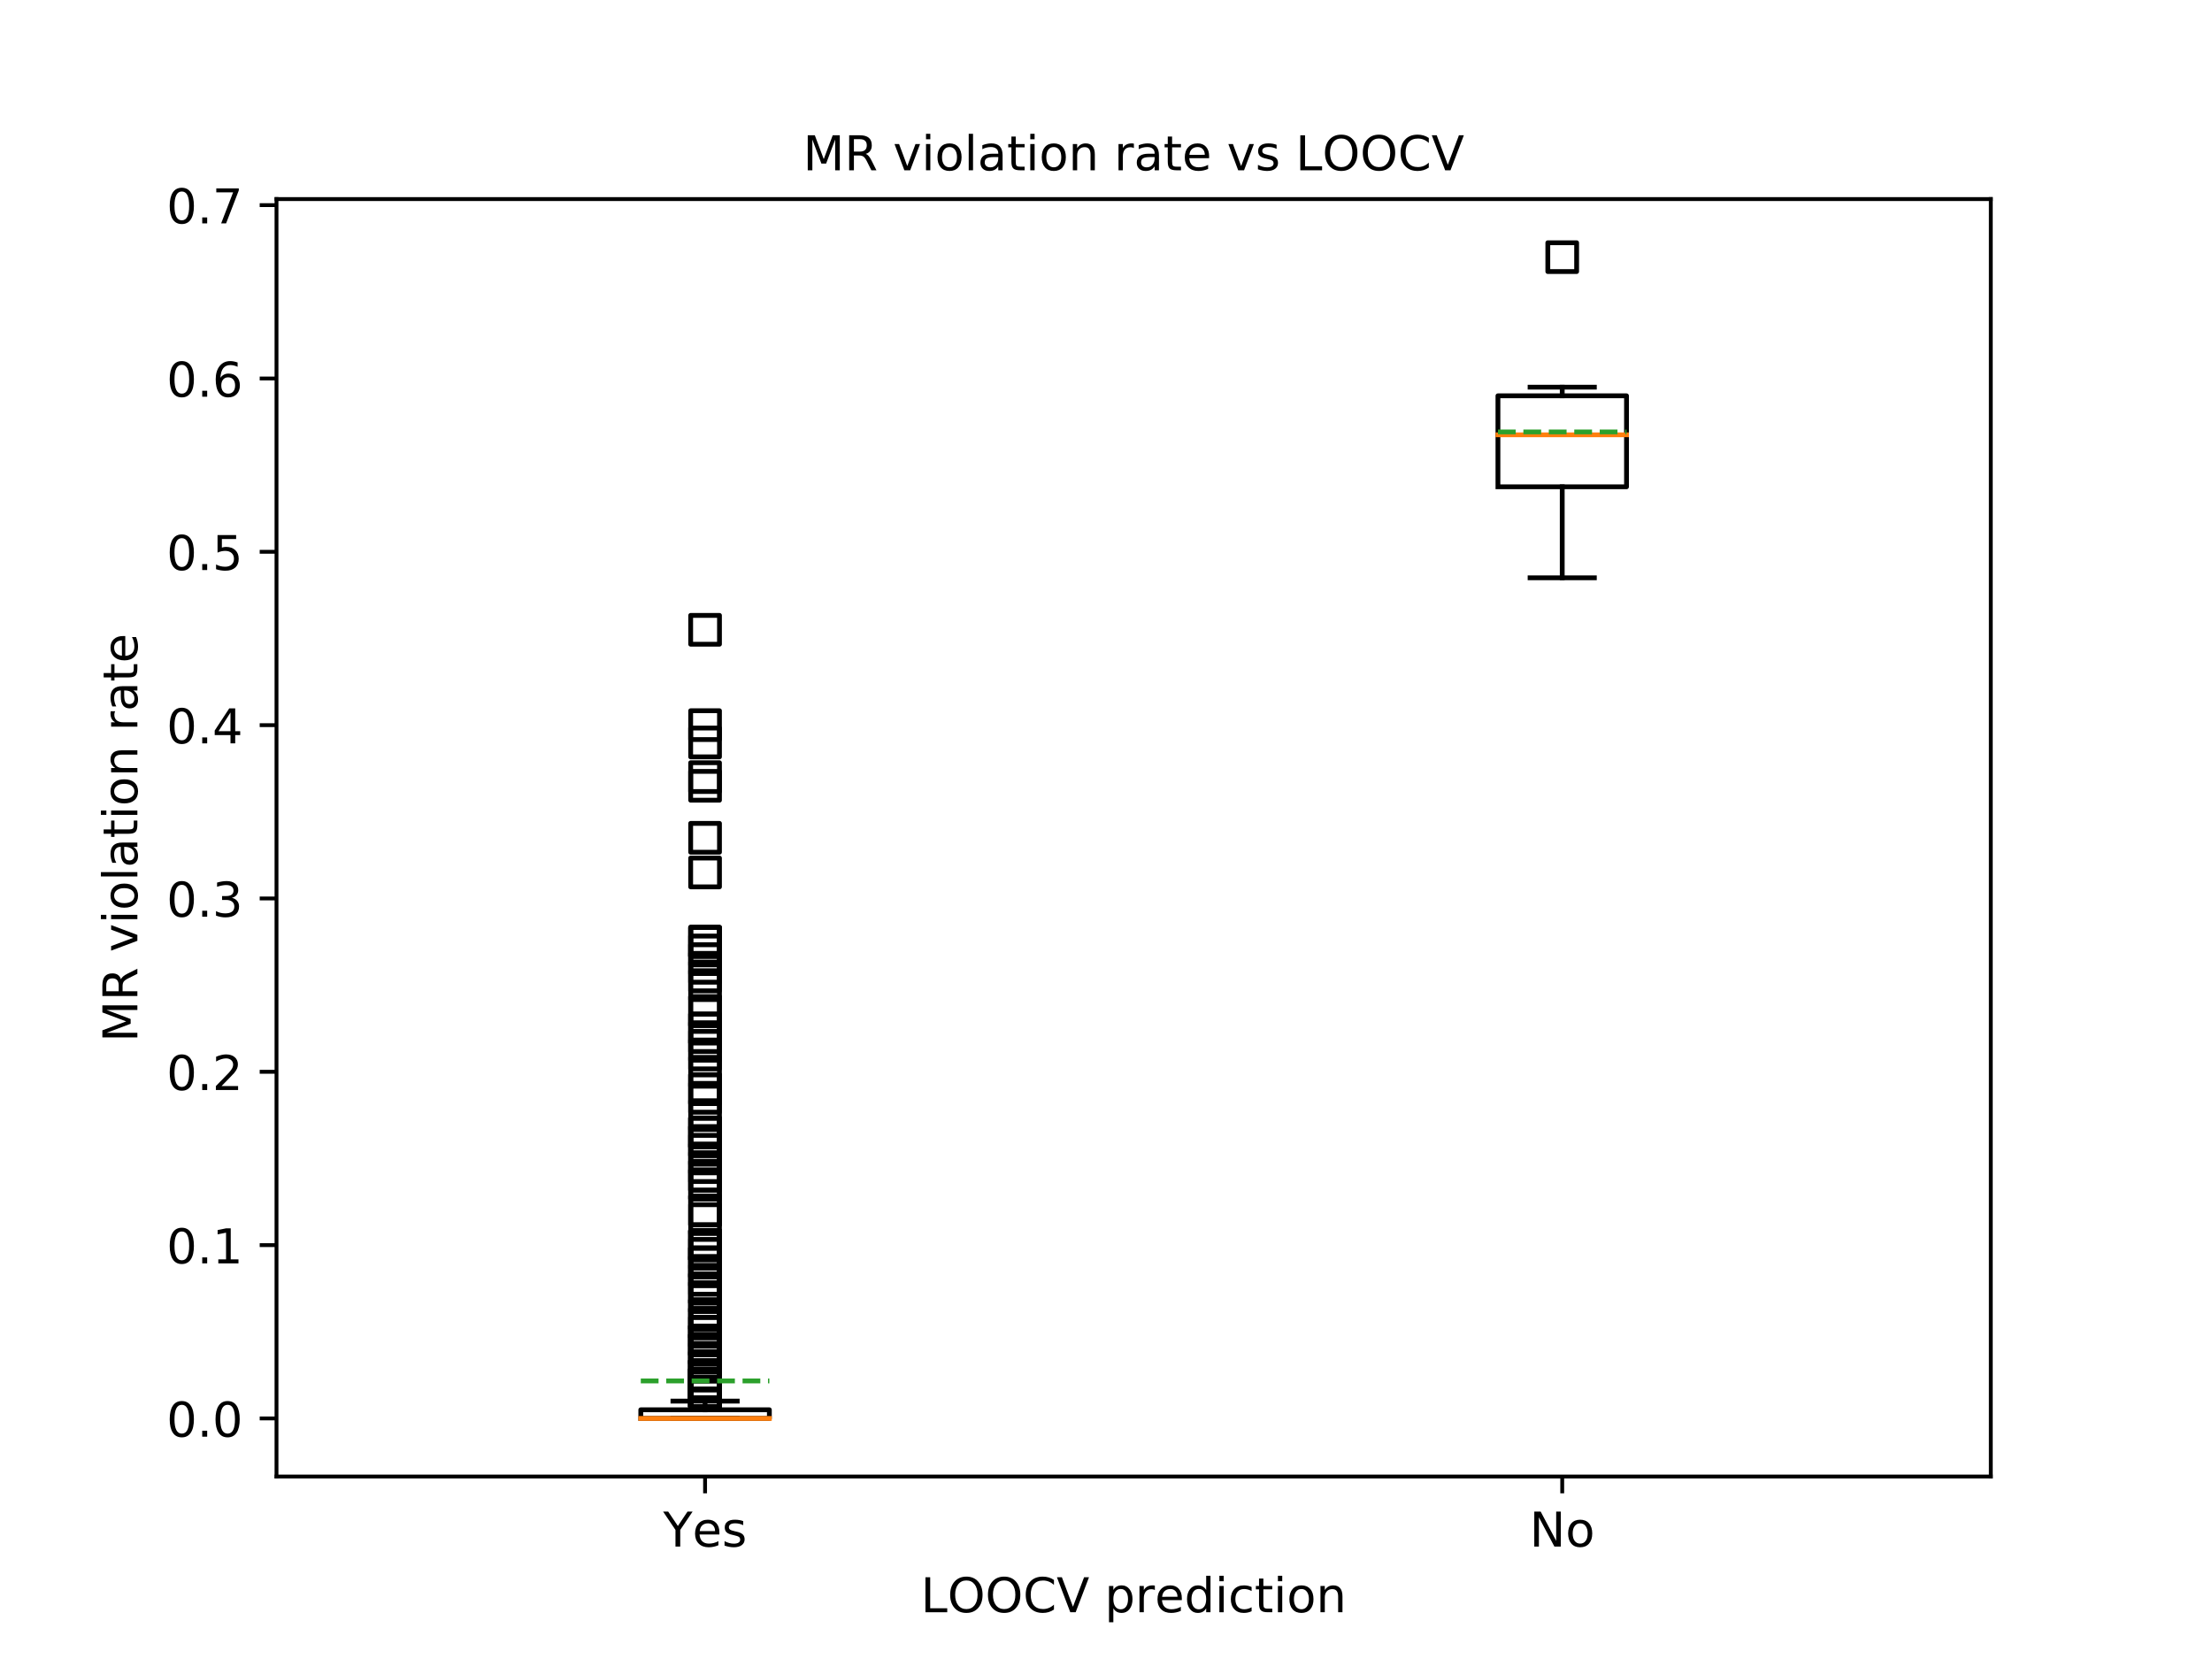 <?xml version="1.0" encoding="utf-8" standalone="no"?>
<!DOCTYPE svg PUBLIC "-//W3C//DTD SVG 1.1//EN"
  "http://www.w3.org/Graphics/SVG/1.1/DTD/svg11.dtd">
<!-- Created with matplotlib (https://matplotlib.org/) -->
<svg height="345.6pt" version="1.1" viewBox="0 0 460.8 345.6" width="460.8pt" xmlns="http://www.w3.org/2000/svg" xmlns:xlink="http://www.w3.org/1999/xlink">
 <defs>
  <style type="text/css">
*{stroke-linecap:butt;stroke-linejoin:round;}
  </style>
 </defs>
 <g id="figure_1">
  <g id="patch_1">
   <path d="M 0 345.6 
L 460.8 345.6 
L 460.8 0 
L 0 0 
z
" style="fill:#ffffff;"/>
  </g>
  <g id="axes_1">
   <g id="patch_2">
    <path d="M 57.6 307.584 
L 414.72 307.584 
L 414.72 41.472 
L 57.6 41.472 
z
" style="fill:#ffffff;"/>
   </g>
   <g id="matplotlib.axis_1">
    <g id="xtick_1">
     <g id="line2d_1">
      <defs>
       <path d="M 0 0 
L 0 3.5 
" id="m1483287c0e" style="stroke:#000000;stroke-width:0.8;"/>
      </defs>
      <g>
       <use style="stroke:#000000;stroke-width:0.8;" x="146.88" xlink:href="#m1483287c0e" y="307.584"/>
      </g>
     </g>
     <g id="text_1">
      <!-- Yes -->
      <defs>
       <path d="M -0.203 72.906 
L 10.406 72.906 
L 30.609 42.922 
L 50.688 72.906 
L 61.281 72.906 
L 35.5 34.719 
L 35.5 0 
L 25.594 0 
L 25.594 34.719 
z
" id="DejaVuSans-89"/>
       <path d="M 56.203 29.594 
L 56.203 25.203 
L 14.891 25.203 
Q 15.484 15.922 20.484 11.062 
Q 25.484 6.203 34.422 6.203 
Q 39.594 6.203 44.453 7.469 
Q 49.312 8.734 54.109 11.281 
L 54.109 2.781 
Q 49.266 0.734 44.188 -0.344 
Q 39.109 -1.422 33.891 -1.422 
Q 20.797 -1.422 13.156 6.188 
Q 5.516 13.812 5.516 26.812 
Q 5.516 40.234 12.766 48.109 
Q 20.016 56 32.328 56 
Q 43.359 56 49.781 48.891 
Q 56.203 41.797 56.203 29.594 
z
M 47.219 32.234 
Q 47.125 39.594 43.094 43.984 
Q 39.062 48.391 32.422 48.391 
Q 24.906 48.391 20.391 44.141 
Q 15.875 39.891 15.188 32.172 
z
" id="DejaVuSans-101"/>
       <path d="M 44.281 53.078 
L 44.281 44.578 
Q 40.484 46.531 36.375 47.5 
Q 32.281 48.484 27.875 48.484 
Q 21.188 48.484 17.844 46.438 
Q 14.5 44.391 14.5 40.281 
Q 14.5 37.156 16.891 35.375 
Q 19.281 33.594 26.516 31.984 
L 29.594 31.297 
Q 39.156 29.25 43.188 25.516 
Q 47.219 21.781 47.219 15.094 
Q 47.219 7.469 41.188 3.016 
Q 35.156 -1.422 24.609 -1.422 
Q 20.219 -1.422 15.453 -0.562 
Q 10.688 0.297 5.422 2 
L 5.422 11.281 
Q 10.406 8.688 15.234 7.391 
Q 20.062 6.109 24.812 6.109 
Q 31.156 6.109 34.562 8.281 
Q 37.984 10.453 37.984 14.406 
Q 37.984 18.062 35.516 20.016 
Q 33.062 21.969 24.703 23.781 
L 21.578 24.516 
Q 13.234 26.266 9.516 29.906 
Q 5.812 33.547 5.812 39.891 
Q 5.812 47.609 11.281 51.797 
Q 16.75 56 26.812 56 
Q 31.781 56 36.172 55.266 
Q 40.578 54.547 44.281 53.078 
z
" id="DejaVuSans-115"/>
      </defs>
      <g transform="translate(138.155 322.182)scale(0.1 -0.1)">
       <use xlink:href="#DejaVuSans-89"/>
       <use x="60.881" xlink:href="#DejaVuSans-101"/>
       <use x="122.404" xlink:href="#DejaVuSans-115"/>
      </g>
     </g>
    </g>
    <g id="xtick_2">
     <g id="line2d_2">
      <g>
       <use style="stroke:#000000;stroke-width:0.8;" x="325.44" xlink:href="#m1483287c0e" y="307.584"/>
      </g>
     </g>
     <g id="text_2">
      <!-- No -->
      <defs>
       <path d="M 9.812 72.906 
L 23.094 72.906 
L 55.422 11.922 
L 55.422 72.906 
L 64.984 72.906 
L 64.984 0 
L 51.703 0 
L 19.391 60.984 
L 19.391 0 
L 9.812 0 
z
" id="DejaVuSans-78"/>
       <path d="M 30.609 48.391 
Q 23.391 48.391 19.188 42.75 
Q 14.984 37.109 14.984 27.297 
Q 14.984 17.484 19.156 11.844 
Q 23.344 6.203 30.609 6.203 
Q 37.797 6.203 41.984 11.859 
Q 46.188 17.531 46.188 27.297 
Q 46.188 37.016 41.984 42.703 
Q 37.797 48.391 30.609 48.391 
z
M 30.609 56 
Q 42.328 56 49.016 48.375 
Q 55.719 40.766 55.719 27.297 
Q 55.719 13.875 49.016 6.219 
Q 42.328 -1.422 30.609 -1.422 
Q 18.844 -1.422 12.172 6.219 
Q 5.516 13.875 5.516 27.297 
Q 5.516 40.766 12.172 48.375 
Q 18.844 56 30.609 56 
z
" id="DejaVuSans-111"/>
      </defs>
      <g transform="translate(318.64 322.182)scale(0.1 -0.1)">
       <use xlink:href="#DejaVuSans-78"/>
       <use x="74.805" xlink:href="#DejaVuSans-111"/>
      </g>
     </g>
    </g>
    <g id="text_3">
     <!-- LOOCV prediction -->
     <defs>
      <path d="M 9.812 72.906 
L 19.672 72.906 
L 19.672 8.297 
L 55.172 8.297 
L 55.172 0 
L 9.812 0 
z
" id="DejaVuSans-76"/>
      <path d="M 39.406 66.219 
Q 28.656 66.219 22.328 58.203 
Q 16.016 50.203 16.016 36.375 
Q 16.016 22.609 22.328 14.594 
Q 28.656 6.594 39.406 6.594 
Q 50.141 6.594 56.422 14.594 
Q 62.703 22.609 62.703 36.375 
Q 62.703 50.203 56.422 58.203 
Q 50.141 66.219 39.406 66.219 
z
M 39.406 74.219 
Q 54.734 74.219 63.906 63.938 
Q 73.094 53.656 73.094 36.375 
Q 73.094 19.141 63.906 8.859 
Q 54.734 -1.422 39.406 -1.422 
Q 24.031 -1.422 14.812 8.828 
Q 5.609 19.094 5.609 36.375 
Q 5.609 53.656 14.812 63.938 
Q 24.031 74.219 39.406 74.219 
z
" id="DejaVuSans-79"/>
      <path d="M 64.406 67.281 
L 64.406 56.891 
Q 59.422 61.531 53.781 63.812 
Q 48.141 66.109 41.797 66.109 
Q 29.297 66.109 22.656 58.469 
Q 16.016 50.828 16.016 36.375 
Q 16.016 21.969 22.656 14.328 
Q 29.297 6.688 41.797 6.688 
Q 48.141 6.688 53.781 8.984 
Q 59.422 11.281 64.406 15.922 
L 64.406 5.609 
Q 59.234 2.094 53.438 0.328 
Q 47.656 -1.422 41.219 -1.422 
Q 24.656 -1.422 15.125 8.703 
Q 5.609 18.844 5.609 36.375 
Q 5.609 53.953 15.125 64.078 
Q 24.656 74.219 41.219 74.219 
Q 47.75 74.219 53.531 72.484 
Q 59.328 70.75 64.406 67.281 
z
" id="DejaVuSans-67"/>
      <path d="M 28.609 0 
L 0.781 72.906 
L 11.078 72.906 
L 34.188 11.531 
L 57.328 72.906 
L 67.578 72.906 
L 39.797 0 
z
" id="DejaVuSans-86"/>
      <path id="DejaVuSans-32"/>
      <path d="M 18.109 8.203 
L 18.109 -20.797 
L 9.078 -20.797 
L 9.078 54.688 
L 18.109 54.688 
L 18.109 46.391 
Q 20.953 51.266 25.266 53.625 
Q 29.594 56 35.594 56 
Q 45.562 56 51.781 48.094 
Q 58.016 40.188 58.016 27.297 
Q 58.016 14.406 51.781 6.484 
Q 45.562 -1.422 35.594 -1.422 
Q 29.594 -1.422 25.266 0.953 
Q 20.953 3.328 18.109 8.203 
z
M 48.688 27.297 
Q 48.688 37.203 44.609 42.844 
Q 40.531 48.484 33.406 48.484 
Q 26.266 48.484 22.188 42.844 
Q 18.109 37.203 18.109 27.297 
Q 18.109 17.391 22.188 11.75 
Q 26.266 6.109 33.406 6.109 
Q 40.531 6.109 44.609 11.75 
Q 48.688 17.391 48.688 27.297 
z
" id="DejaVuSans-112"/>
      <path d="M 41.109 46.297 
Q 39.594 47.172 37.812 47.578 
Q 36.031 48 33.891 48 
Q 26.266 48 22.188 43.047 
Q 18.109 38.094 18.109 28.812 
L 18.109 0 
L 9.078 0 
L 9.078 54.688 
L 18.109 54.688 
L 18.109 46.188 
Q 20.953 51.172 25.484 53.578 
Q 30.031 56 36.531 56 
Q 37.453 56 38.578 55.875 
Q 39.703 55.766 41.062 55.516 
z
" id="DejaVuSans-114"/>
      <path d="M 45.406 46.391 
L 45.406 75.984 
L 54.391 75.984 
L 54.391 0 
L 45.406 0 
L 45.406 8.203 
Q 42.578 3.328 38.25 0.953 
Q 33.938 -1.422 27.875 -1.422 
Q 17.969 -1.422 11.734 6.484 
Q 5.516 14.406 5.516 27.297 
Q 5.516 40.188 11.734 48.094 
Q 17.969 56 27.875 56 
Q 33.938 56 38.25 53.625 
Q 42.578 51.266 45.406 46.391 
z
M 14.797 27.297 
Q 14.797 17.391 18.875 11.75 
Q 22.953 6.109 30.078 6.109 
Q 37.203 6.109 41.297 11.75 
Q 45.406 17.391 45.406 27.297 
Q 45.406 37.203 41.297 42.844 
Q 37.203 48.484 30.078 48.484 
Q 22.953 48.484 18.875 42.844 
Q 14.797 37.203 14.797 27.297 
z
" id="DejaVuSans-100"/>
      <path d="M 9.422 54.688 
L 18.406 54.688 
L 18.406 0 
L 9.422 0 
z
M 9.422 75.984 
L 18.406 75.984 
L 18.406 64.594 
L 9.422 64.594 
z
" id="DejaVuSans-105"/>
      <path d="M 48.781 52.594 
L 48.781 44.188 
Q 44.969 46.297 41.141 47.344 
Q 37.312 48.391 33.406 48.391 
Q 24.656 48.391 19.812 42.844 
Q 14.984 37.312 14.984 27.297 
Q 14.984 17.281 19.812 11.734 
Q 24.656 6.203 33.406 6.203 
Q 37.312 6.203 41.141 7.25 
Q 44.969 8.297 48.781 10.406 
L 48.781 2.094 
Q 45.016 0.344 40.984 -0.531 
Q 36.969 -1.422 32.422 -1.422 
Q 20.062 -1.422 12.781 6.344 
Q 5.516 14.109 5.516 27.297 
Q 5.516 40.672 12.859 48.328 
Q 20.219 56 33.016 56 
Q 37.156 56 41.109 55.141 
Q 45.062 54.297 48.781 52.594 
z
" id="DejaVuSans-99"/>
      <path d="M 18.312 70.219 
L 18.312 54.688 
L 36.812 54.688 
L 36.812 47.703 
L 18.312 47.703 
L 18.312 18.016 
Q 18.312 11.328 20.141 9.422 
Q 21.969 7.516 27.594 7.516 
L 36.812 7.516 
L 36.812 0 
L 27.594 0 
Q 17.188 0 13.234 3.875 
Q 9.281 7.766 9.281 18.016 
L 9.281 47.703 
L 2.688 47.703 
L 2.688 54.688 
L 9.281 54.688 
L 9.281 70.219 
z
" id="DejaVuSans-116"/>
      <path d="M 54.891 33.016 
L 54.891 0 
L 45.906 0 
L 45.906 32.719 
Q 45.906 40.484 42.875 44.328 
Q 39.844 48.188 33.797 48.188 
Q 26.516 48.188 22.312 43.547 
Q 18.109 38.922 18.109 30.906 
L 18.109 0 
L 9.078 0 
L 9.078 54.688 
L 18.109 54.688 
L 18.109 46.188 
Q 21.344 51.125 25.703 53.562 
Q 30.078 56 35.797 56 
Q 45.219 56 50.047 50.172 
Q 54.891 44.344 54.891 33.016 
z
" id="DejaVuSans-110"/>
     </defs>
     <g transform="translate(191.809 335.861)scale(0.1 -0.1)">
      <use xlink:href="#DejaVuSans-76"/>
      <use x="55.666" xlink:href="#DejaVuSans-79"/>
      <use x="134.377" xlink:href="#DejaVuSans-79"/>
      <use x="213.088" xlink:href="#DejaVuSans-67"/>
      <use x="282.912" xlink:href="#DejaVuSans-86"/>
      <use x="351.32" xlink:href="#DejaVuSans-32"/>
      <use x="383.107" xlink:href="#DejaVuSans-112"/>
      <use x="446.584" xlink:href="#DejaVuSans-114"/>
      <use x="487.666" xlink:href="#DejaVuSans-101"/>
      <use x="549.189" xlink:href="#DejaVuSans-100"/>
      <use x="612.666" xlink:href="#DejaVuSans-105"/>
      <use x="640.449" xlink:href="#DejaVuSans-99"/>
      <use x="695.43" xlink:href="#DejaVuSans-116"/>
      <use x="734.639" xlink:href="#DejaVuSans-105"/>
      <use x="762.422" xlink:href="#DejaVuSans-111"/>
      <use x="823.604" xlink:href="#DejaVuSans-110"/>
     </g>
    </g>
   </g>
   <g id="matplotlib.axis_2">
    <g id="ytick_1">
     <g id="line2d_3">
      <defs>
       <path d="M 0 0 
L -3.5 0 
" id="m7115990d69" style="stroke:#000000;stroke-width:0.8;"/>
      </defs>
      <g>
       <use style="stroke:#000000;stroke-width:0.8;" x="57.6" xlink:href="#m7115990d69" y="295.488"/>
      </g>
     </g>
     <g id="text_4">
      <!-- 0.0 -->
      <defs>
       <path d="M 31.781 66.406 
Q 24.172 66.406 20.328 58.906 
Q 16.5 51.422 16.5 36.375 
Q 16.5 21.391 20.328 13.891 
Q 24.172 6.391 31.781 6.391 
Q 39.453 6.391 43.281 13.891 
Q 47.125 21.391 47.125 36.375 
Q 47.125 51.422 43.281 58.906 
Q 39.453 66.406 31.781 66.406 
z
M 31.781 74.219 
Q 44.047 74.219 50.516 64.516 
Q 56.984 54.828 56.984 36.375 
Q 56.984 17.969 50.516 8.266 
Q 44.047 -1.422 31.781 -1.422 
Q 19.531 -1.422 13.062 8.266 
Q 6.594 17.969 6.594 36.375 
Q 6.594 54.828 13.062 64.516 
Q 19.531 74.219 31.781 74.219 
z
" id="DejaVuSans-48"/>
       <path d="M 10.688 12.406 
L 21 12.406 
L 21 0 
L 10.688 0 
z
" id="DejaVuSans-46"/>
      </defs>
      <g transform="translate(34.697 299.287)scale(0.1 -0.1)">
       <use xlink:href="#DejaVuSans-48"/>
       <use x="63.623" xlink:href="#DejaVuSans-46"/>
       <use x="95.41" xlink:href="#DejaVuSans-48"/>
      </g>
     </g>
    </g>
    <g id="ytick_2">
     <g id="line2d_4">
      <g>
       <use style="stroke:#000000;stroke-width:0.8;" x="57.6" xlink:href="#m7115990d69" y="259.381"/>
      </g>
     </g>
     <g id="text_5">
      <!-- 0.1 -->
      <defs>
       <path d="M 12.406 8.297 
L 28.516 8.297 
L 28.516 63.922 
L 10.984 60.406 
L 10.984 69.391 
L 28.422 72.906 
L 38.281 72.906 
L 38.281 8.297 
L 54.391 8.297 
L 54.391 0 
L 12.406 0 
z
" id="DejaVuSans-49"/>
      </defs>
      <g transform="translate(34.697 263.18)scale(0.1 -0.1)">
       <use xlink:href="#DejaVuSans-48"/>
       <use x="63.623" xlink:href="#DejaVuSans-46"/>
       <use x="95.41" xlink:href="#DejaVuSans-49"/>
      </g>
     </g>
    </g>
    <g id="ytick_3">
     <g id="line2d_5">
      <g>
       <use style="stroke:#000000;stroke-width:0.8;" x="57.6" xlink:href="#m7115990d69" y="223.273"/>
      </g>
     </g>
     <g id="text_6">
      <!-- 0.2 -->
      <defs>
       <path d="M 19.188 8.297 
L 53.609 8.297 
L 53.609 0 
L 7.328 0 
L 7.328 8.297 
Q 12.938 14.109 22.625 23.891 
Q 32.328 33.688 34.812 36.531 
Q 39.547 41.844 41.422 45.531 
Q 43.312 49.219 43.312 52.781 
Q 43.312 58.594 39.234 62.25 
Q 35.156 65.922 28.609 65.922 
Q 23.969 65.922 18.812 64.312 
Q 13.672 62.703 7.812 59.422 
L 7.812 69.391 
Q 13.766 71.781 18.938 73 
Q 24.125 74.219 28.422 74.219 
Q 39.75 74.219 46.484 68.547 
Q 53.219 62.891 53.219 53.422 
Q 53.219 48.922 51.531 44.891 
Q 49.859 40.875 45.406 35.406 
Q 44.188 33.984 37.641 27.219 
Q 31.109 20.453 19.188 8.297 
z
" id="DejaVuSans-50"/>
      </defs>
      <g transform="translate(34.697 227.072)scale(0.1 -0.1)">
       <use xlink:href="#DejaVuSans-48"/>
       <use x="63.623" xlink:href="#DejaVuSans-46"/>
       <use x="95.41" xlink:href="#DejaVuSans-50"/>
      </g>
     </g>
    </g>
    <g id="ytick_4">
     <g id="line2d_6">
      <g>
       <use style="stroke:#000000;stroke-width:0.8;" x="57.6" xlink:href="#m7115990d69" y="187.166"/>
      </g>
     </g>
     <g id="text_7">
      <!-- 0.3 -->
      <defs>
       <path d="M 40.578 39.312 
Q 47.656 37.797 51.625 33 
Q 55.609 28.219 55.609 21.188 
Q 55.609 10.406 48.188 4.484 
Q 40.766 -1.422 27.094 -1.422 
Q 22.516 -1.422 17.656 -0.516 
Q 12.797 0.391 7.625 2.203 
L 7.625 11.719 
Q 11.719 9.328 16.594 8.109 
Q 21.484 6.891 26.812 6.891 
Q 36.078 6.891 40.938 10.547 
Q 45.797 14.203 45.797 21.188 
Q 45.797 27.641 41.281 31.266 
Q 36.766 34.906 28.719 34.906 
L 20.219 34.906 
L 20.219 43.016 
L 29.109 43.016 
Q 36.375 43.016 40.234 45.922 
Q 44.094 48.828 44.094 54.297 
Q 44.094 59.906 40.109 62.906 
Q 36.141 65.922 28.719 65.922 
Q 24.656 65.922 20.016 65.031 
Q 15.375 64.156 9.812 62.312 
L 9.812 71.094 
Q 15.438 72.656 20.344 73.438 
Q 25.25 74.219 29.594 74.219 
Q 40.828 74.219 47.359 69.109 
Q 53.906 64.016 53.906 55.328 
Q 53.906 49.266 50.438 45.094 
Q 46.969 40.922 40.578 39.312 
z
" id="DejaVuSans-51"/>
      </defs>
      <g transform="translate(34.697 190.965)scale(0.1 -0.1)">
       <use xlink:href="#DejaVuSans-48"/>
       <use x="63.623" xlink:href="#DejaVuSans-46"/>
       <use x="95.41" xlink:href="#DejaVuSans-51"/>
      </g>
     </g>
    </g>
    <g id="ytick_5">
     <g id="line2d_7">
      <g>
       <use style="stroke:#000000;stroke-width:0.8;" x="57.6" xlink:href="#m7115990d69" y="151.058"/>
      </g>
     </g>
     <g id="text_8">
      <!-- 0.4 -->
      <defs>
       <path d="M 37.797 64.312 
L 12.891 25.391 
L 37.797 25.391 
z
M 35.203 72.906 
L 47.609 72.906 
L 47.609 25.391 
L 58.016 25.391 
L 58.016 17.188 
L 47.609 17.188 
L 47.609 0 
L 37.797 0 
L 37.797 17.188 
L 4.891 17.188 
L 4.891 26.703 
z
" id="DejaVuSans-52"/>
      </defs>
      <g transform="translate(34.697 154.857)scale(0.1 -0.1)">
       <use xlink:href="#DejaVuSans-48"/>
       <use x="63.623" xlink:href="#DejaVuSans-46"/>
       <use x="95.41" xlink:href="#DejaVuSans-52"/>
      </g>
     </g>
    </g>
    <g id="ytick_6">
     <g id="line2d_8">
      <g>
       <use style="stroke:#000000;stroke-width:0.8;" x="57.6" xlink:href="#m7115990d69" y="114.951"/>
      </g>
     </g>
     <g id="text_9">
      <!-- 0.5 -->
      <defs>
       <path d="M 10.797 72.906 
L 49.516 72.906 
L 49.516 64.594 
L 19.828 64.594 
L 19.828 46.734 
Q 21.969 47.469 24.109 47.828 
Q 26.266 48.188 28.422 48.188 
Q 40.625 48.188 47.75 41.5 
Q 54.891 34.812 54.891 23.391 
Q 54.891 11.625 47.562 5.094 
Q 40.234 -1.422 26.906 -1.422 
Q 22.312 -1.422 17.547 -0.641 
Q 12.797 0.141 7.719 1.703 
L 7.719 11.625 
Q 12.109 9.234 16.797 8.062 
Q 21.484 6.891 26.703 6.891 
Q 35.156 6.891 40.078 11.328 
Q 45.016 15.766 45.016 23.391 
Q 45.016 31 40.078 35.438 
Q 35.156 39.891 26.703 39.891 
Q 22.75 39.891 18.812 39.016 
Q 14.891 38.141 10.797 36.281 
z
" id="DejaVuSans-53"/>
      </defs>
      <g transform="translate(34.697 118.75)scale(0.1 -0.1)">
       <use xlink:href="#DejaVuSans-48"/>
       <use x="63.623" xlink:href="#DejaVuSans-46"/>
       <use x="95.41" xlink:href="#DejaVuSans-53"/>
      </g>
     </g>
    </g>
    <g id="ytick_7">
     <g id="line2d_9">
      <g>
       <use style="stroke:#000000;stroke-width:0.8;" x="57.6" xlink:href="#m7115990d69" y="78.843"/>
      </g>
     </g>
     <g id="text_10">
      <!-- 0.6 -->
      <defs>
       <path d="M 33.016 40.375 
Q 26.375 40.375 22.484 35.828 
Q 18.609 31.297 18.609 23.391 
Q 18.609 15.531 22.484 10.953 
Q 26.375 6.391 33.016 6.391 
Q 39.656 6.391 43.531 10.953 
Q 47.406 15.531 47.406 23.391 
Q 47.406 31.297 43.531 35.828 
Q 39.656 40.375 33.016 40.375 
z
M 52.594 71.297 
L 52.594 62.312 
Q 48.875 64.062 45.094 64.984 
Q 41.312 65.922 37.594 65.922 
Q 27.828 65.922 22.672 59.328 
Q 17.531 52.734 16.797 39.406 
Q 19.672 43.656 24.016 45.922 
Q 28.375 48.188 33.594 48.188 
Q 44.578 48.188 50.953 41.516 
Q 57.328 34.859 57.328 23.391 
Q 57.328 12.156 50.688 5.359 
Q 44.047 -1.422 33.016 -1.422 
Q 20.359 -1.422 13.672 8.266 
Q 6.984 17.969 6.984 36.375 
Q 6.984 53.656 15.188 63.938 
Q 23.391 74.219 37.203 74.219 
Q 40.922 74.219 44.703 73.484 
Q 48.484 72.75 52.594 71.297 
z
" id="DejaVuSans-54"/>
      </defs>
      <g transform="translate(34.697 82.642)scale(0.1 -0.1)">
       <use xlink:href="#DejaVuSans-48"/>
       <use x="63.623" xlink:href="#DejaVuSans-46"/>
       <use x="95.41" xlink:href="#DejaVuSans-54"/>
      </g>
     </g>
    </g>
    <g id="ytick_8">
     <g id="line2d_10">
      <g>
       <use style="stroke:#000000;stroke-width:0.8;" x="57.6" xlink:href="#m7115990d69" y="42.736"/>
      </g>
     </g>
     <g id="text_11">
      <!-- 0.7 -->
      <defs>
       <path d="M 8.203 72.906 
L 55.078 72.906 
L 55.078 68.703 
L 28.609 0 
L 18.312 0 
L 43.219 64.594 
L 8.203 64.594 
z
" id="DejaVuSans-55"/>
      </defs>
      <g transform="translate(34.697 46.535)scale(0.1 -0.1)">
       <use xlink:href="#DejaVuSans-48"/>
       <use x="63.623" xlink:href="#DejaVuSans-46"/>
       <use x="95.41" xlink:href="#DejaVuSans-55"/>
      </g>
     </g>
    </g>
    <g id="text_12">
     <!-- MR violation rate -->
     <defs>
      <path d="M 9.812 72.906 
L 24.516 72.906 
L 43.109 23.297 
L 61.812 72.906 
L 76.516 72.906 
L 76.516 0 
L 66.891 0 
L 66.891 64.016 
L 48.094 14.016 
L 38.188 14.016 
L 19.391 64.016 
L 19.391 0 
L 9.812 0 
z
" id="DejaVuSans-77"/>
      <path d="M 44.391 34.188 
Q 47.562 33.109 50.562 29.594 
Q 53.562 26.078 56.594 19.922 
L 66.609 0 
L 56 0 
L 46.688 18.703 
Q 43.062 26.031 39.672 28.422 
Q 36.281 30.812 30.422 30.812 
L 19.672 30.812 
L 19.672 0 
L 9.812 0 
L 9.812 72.906 
L 32.078 72.906 
Q 44.578 72.906 50.734 67.672 
Q 56.891 62.453 56.891 51.906 
Q 56.891 45.016 53.688 40.469 
Q 50.484 35.938 44.391 34.188 
z
M 19.672 64.797 
L 19.672 38.922 
L 32.078 38.922 
Q 39.203 38.922 42.844 42.219 
Q 46.484 45.516 46.484 51.906 
Q 46.484 58.297 42.844 61.547 
Q 39.203 64.797 32.078 64.797 
z
" id="DejaVuSans-82"/>
      <path d="M 2.984 54.688 
L 12.5 54.688 
L 29.594 8.797 
L 46.688 54.688 
L 56.203 54.688 
L 35.688 0 
L 23.484 0 
z
" id="DejaVuSans-118"/>
      <path d="M 9.422 75.984 
L 18.406 75.984 
L 18.406 0 
L 9.422 0 
z
" id="DejaVuSans-108"/>
      <path d="M 34.281 27.484 
Q 23.391 27.484 19.188 25 
Q 14.984 22.516 14.984 16.5 
Q 14.984 11.719 18.141 8.906 
Q 21.297 6.109 26.703 6.109 
Q 34.188 6.109 38.703 11.406 
Q 43.219 16.703 43.219 25.484 
L 43.219 27.484 
z
M 52.203 31.203 
L 52.203 0 
L 43.219 0 
L 43.219 8.297 
Q 40.141 3.328 35.547 0.953 
Q 30.953 -1.422 24.312 -1.422 
Q 15.922 -1.422 10.953 3.297 
Q 6 8.016 6 15.922 
Q 6 25.141 12.172 29.828 
Q 18.359 34.516 30.609 34.516 
L 43.219 34.516 
L 43.219 35.406 
Q 43.219 41.609 39.141 45 
Q 35.062 48.391 27.688 48.391 
Q 23 48.391 18.547 47.266 
Q 14.109 46.141 10.016 43.891 
L 10.016 52.203 
Q 14.938 54.109 19.578 55.047 
Q 24.219 56 28.609 56 
Q 40.484 56 46.344 49.844 
Q 52.203 43.703 52.203 31.203 
z
" id="DejaVuSans-97"/>
     </defs>
     <g transform="translate(28.617 217.089)rotate(-90)scale(0.1 -0.1)">
      <use xlink:href="#DejaVuSans-77"/>
      <use x="86.279" xlink:href="#DejaVuSans-82"/>
      <use x="155.762" xlink:href="#DejaVuSans-32"/>
      <use x="187.549" xlink:href="#DejaVuSans-118"/>
      <use x="246.729" xlink:href="#DejaVuSans-105"/>
      <use x="274.512" xlink:href="#DejaVuSans-111"/>
      <use x="335.693" xlink:href="#DejaVuSans-108"/>
      <use x="363.477" xlink:href="#DejaVuSans-97"/>
      <use x="424.756" xlink:href="#DejaVuSans-116"/>
      <use x="463.965" xlink:href="#DejaVuSans-105"/>
      <use x="491.748" xlink:href="#DejaVuSans-111"/>
      <use x="552.93" xlink:href="#DejaVuSans-110"/>
      <use x="616.309" xlink:href="#DejaVuSans-32"/>
      <use x="648.096" xlink:href="#DejaVuSans-114"/>
      <use x="689.209" xlink:href="#DejaVuSans-97"/>
      <use x="750.488" xlink:href="#DejaVuSans-116"/>
      <use x="789.697" xlink:href="#DejaVuSans-101"/>
     </g>
    </g>
   </g>
   <g id="line2d_11">
    <path clip-path="url(#p11f2c8fd80)" d="M 133.488 295.488 
L 160.272 295.488 
L 160.272 293.683 
L 133.488 293.683 
L 133.488 295.488 
" style="fill:none;stroke:#000000;stroke-linecap:square;"/>
   </g>
   <g id="line2d_12">
    <path clip-path="url(#p11f2c8fd80)" d="M 146.88 295.488 
L 146.88 295.488 
" style="fill:none;stroke:#000000;stroke-linecap:square;"/>
   </g>
   <g id="line2d_13">
    <path clip-path="url(#p11f2c8fd80)" d="M 146.88 293.683 
L 146.88 291.877 
" style="fill:none;stroke:#000000;stroke-linecap:square;"/>
   </g>
   <g id="line2d_14">
    <path clip-path="url(#p11f2c8fd80)" d="M 140.184 295.488 
L 153.576 295.488 
" style="fill:none;stroke:#000000;stroke-linecap:square;"/>
   </g>
   <g id="line2d_15">
    <path clip-path="url(#p11f2c8fd80)" d="M 140.184 291.877 
L 153.576 291.877 
" style="fill:none;stroke:#000000;stroke-linecap:square;"/>
   </g>
   <g id="line2d_16">
    <defs>
     <path d="M -3 3 
L 3 3 
L 3 -3 
L -3 -3 
z
" id="m1b3632302b" style="stroke:#000000;stroke-linejoin:miter;"/>
    </defs>
    <g clip-path="url(#p11f2c8fd80)">
     <use style="fill-opacity:0;stroke:#000000;stroke-linejoin:miter;" x="146.88" xlink:href="#m1b3632302b" y="290.072"/>
     <use style="fill-opacity:0;stroke:#000000;stroke-linejoin:miter;" x="146.88" xlink:href="#m1b3632302b" y="246.743"/>
     <use style="fill-opacity:0;stroke:#000000;stroke-linejoin:miter;" x="146.88" xlink:href="#m1b3632302b" y="262.991"/>
     <use style="fill-opacity:0;stroke:#000000;stroke-linejoin:miter;" x="146.88" xlink:href="#m1b3632302b" y="290.072"/>
     <use style="fill-opacity:0;stroke:#000000;stroke-linejoin:miter;" x="146.88" xlink:href="#m1b3632302b" y="281.045"/>
     <use style="fill-opacity:0;stroke:#000000;stroke-linejoin:miter;" x="146.88" xlink:href="#m1b3632302b" y="288.267"/>
     <use style="fill-opacity:0;stroke:#000000;stroke-linejoin:miter;" x="146.88" xlink:href="#m1b3632302b" y="228.689"/>
     <use style="fill-opacity:0;stroke:#000000;stroke-linejoin:miter;" x="146.88" xlink:href="#m1b3632302b" y="281.045"/>
     <use style="fill-opacity:0;stroke:#000000;stroke-linejoin:miter;" x="146.88" xlink:href="#m1b3632302b" y="246.743"/>
     <use style="fill-opacity:0;stroke:#000000;stroke-linejoin:miter;" x="146.88" xlink:href="#m1b3632302b" y="275.629"/>
     <use style="fill-opacity:0;stroke:#000000;stroke-linejoin:miter;" x="146.88" xlink:href="#m1b3632302b" y="261.186"/>
     <use style="fill-opacity:0;stroke:#000000;stroke-linejoin:miter;" x="146.88" xlink:href="#m1b3632302b" y="266.602"/>
     <use style="fill-opacity:0;stroke:#000000;stroke-linejoin:miter;" x="146.88" xlink:href="#m1b3632302b" y="290.072"/>
     <use style="fill-opacity:0;stroke:#000000;stroke-linejoin:miter;" x="146.88" xlink:href="#m1b3632302b" y="290.072"/>
     <use style="fill-opacity:0;stroke:#000000;stroke-linejoin:miter;" x="146.88" xlink:href="#m1b3632302b" y="264.797"/>
     <use style="fill-opacity:0;stroke:#000000;stroke-linejoin:miter;" x="146.88" xlink:href="#m1b3632302b" y="286.461"/>
     <use style="fill-opacity:0;stroke:#000000;stroke-linejoin:miter;" x="146.88" xlink:href="#m1b3632302b" y="217.857"/>
     <use style="fill-opacity:0;stroke:#000000;stroke-linejoin:miter;" x="146.88" xlink:href="#m1b3632302b" y="288.267"/>
     <use style="fill-opacity:0;stroke:#000000;stroke-linejoin:miter;" x="146.88" xlink:href="#m1b3632302b" y="259.381"/>
     <use style="fill-opacity:0;stroke:#000000;stroke-linejoin:miter;" x="146.88" xlink:href="#m1b3632302b" y="288.267"/>
     <use style="fill-opacity:0;stroke:#000000;stroke-linejoin:miter;" x="146.88" xlink:href="#m1b3632302b" y="286.461"/>
     <use style="fill-opacity:0;stroke:#000000;stroke-linejoin:miter;" x="146.88" xlink:href="#m1b3632302b" y="205.219"/>
     <use style="fill-opacity:0;stroke:#000000;stroke-linejoin:miter;" x="146.88" xlink:href="#m1b3632302b" y="290.072"/>
     <use style="fill-opacity:0;stroke:#000000;stroke-linejoin:miter;" x="146.88" xlink:href="#m1b3632302b" y="268.407"/>
     <use style="fill-opacity:0;stroke:#000000;stroke-linejoin:miter;" x="146.88" xlink:href="#m1b3632302b" y="232.3"/>
     <use style="fill-opacity:0;stroke:#000000;stroke-linejoin:miter;" x="146.88" xlink:href="#m1b3632302b" y="270.213"/>
     <use style="fill-opacity:0;stroke:#000000;stroke-linejoin:miter;" x="146.88" xlink:href="#m1b3632302b" y="284.656"/>
     <use style="fill-opacity:0;stroke:#000000;stroke-linejoin:miter;" x="146.88" xlink:href="#m1b3632302b" y="284.656"/>
     <use style="fill-opacity:0;stroke:#000000;stroke-linejoin:miter;" x="146.88" xlink:href="#m1b3632302b" y="154.669"/>
     <use style="fill-opacity:0;stroke:#000000;stroke-linejoin:miter;" x="146.88" xlink:href="#m1b3632302b" y="161.89"/>
     <use style="fill-opacity:0;stroke:#000000;stroke-linejoin:miter;" x="146.88" xlink:href="#m1b3632302b" y="131.199"/>
     <use style="fill-opacity:0;stroke:#000000;stroke-linejoin:miter;" x="146.88" xlink:href="#m1b3632302b" y="214.246"/>
     <use style="fill-opacity:0;stroke:#000000;stroke-linejoin:miter;" x="146.88" xlink:href="#m1b3632302b" y="151.058"/>
     <use style="fill-opacity:0;stroke:#000000;stroke-linejoin:miter;" x="146.88" xlink:href="#m1b3632302b" y="288.267"/>
     <use style="fill-opacity:0;stroke:#000000;stroke-linejoin:miter;" x="146.88" xlink:href="#m1b3632302b" y="262.991"/>
     <use style="fill-opacity:0;stroke:#000000;stroke-linejoin:miter;" x="146.88" xlink:href="#m1b3632302b" y="197.998"/>
     <use style="fill-opacity:0;stroke:#000000;stroke-linejoin:miter;" x="146.88" xlink:href="#m1b3632302b" y="203.414"/>
     <use style="fill-opacity:0;stroke:#000000;stroke-linejoin:miter;" x="146.88" xlink:href="#m1b3632302b" y="286.461"/>
     <use style="fill-opacity:0;stroke:#000000;stroke-linejoin:miter;" x="146.88" xlink:href="#m1b3632302b" y="279.24"/>
     <use style="fill-opacity:0;stroke:#000000;stroke-linejoin:miter;" x="146.88" xlink:href="#m1b3632302b" y="290.072"/>
     <use style="fill-opacity:0;stroke:#000000;stroke-linejoin:miter;" x="146.88" xlink:href="#m1b3632302b" y="226.884"/>
     <use style="fill-opacity:0;stroke:#000000;stroke-linejoin:miter;" x="146.88" xlink:href="#m1b3632302b" y="290.072"/>
     <use style="fill-opacity:0;stroke:#000000;stroke-linejoin:miter;" x="146.88" xlink:href="#m1b3632302b" y="281.045"/>
     <use style="fill-opacity:0;stroke:#000000;stroke-linejoin:miter;" x="146.88" xlink:href="#m1b3632302b" y="163.696"/>
     <use style="fill-opacity:0;stroke:#000000;stroke-linejoin:miter;" x="146.88" xlink:href="#m1b3632302b" y="253.964"/>
     <use style="fill-opacity:0;stroke:#000000;stroke-linejoin:miter;" x="146.88" xlink:href="#m1b3632302b" y="259.381"/>
     <use style="fill-opacity:0;stroke:#000000;stroke-linejoin:miter;" x="146.88" xlink:href="#m1b3632302b" y="286.461"/>
     <use style="fill-opacity:0;stroke:#000000;stroke-linejoin:miter;" x="146.88" xlink:href="#m1b3632302b" y="290.072"/>
     <use style="fill-opacity:0;stroke:#000000;stroke-linejoin:miter;" x="146.88" xlink:href="#m1b3632302b" y="268.407"/>
     <use style="fill-opacity:0;stroke:#000000;stroke-linejoin:miter;" x="146.88" xlink:href="#m1b3632302b" y="284.656"/>
     <use style="fill-opacity:0;stroke:#000000;stroke-linejoin:miter;" x="146.88" xlink:href="#m1b3632302b" y="286.461"/>
     <use style="fill-opacity:0;stroke:#000000;stroke-linejoin:miter;" x="146.88" xlink:href="#m1b3632302b" y="264.797"/>
     <use style="fill-opacity:0;stroke:#000000;stroke-linejoin:miter;" x="146.88" xlink:href="#m1b3632302b" y="259.381"/>
     <use style="fill-opacity:0;stroke:#000000;stroke-linejoin:miter;" x="146.88" xlink:href="#m1b3632302b" y="244.938"/>
     <use style="fill-opacity:0;stroke:#000000;stroke-linejoin:miter;" x="146.88" xlink:href="#m1b3632302b" y="196.192"/>
     <use style="fill-opacity:0;stroke:#000000;stroke-linejoin:miter;" x="146.88" xlink:href="#m1b3632302b" y="268.407"/>
     <use style="fill-opacity:0;stroke:#000000;stroke-linejoin:miter;" x="146.88" xlink:href="#m1b3632302b" y="174.528"/>
     <use style="fill-opacity:0;stroke:#000000;stroke-linejoin:miter;" x="146.88" xlink:href="#m1b3632302b" y="288.267"/>
     <use style="fill-opacity:0;stroke:#000000;stroke-linejoin:miter;" x="146.88" xlink:href="#m1b3632302b" y="273.824"/>
     <use style="fill-opacity:0;stroke:#000000;stroke-linejoin:miter;" x="146.88" xlink:href="#m1b3632302b" y="281.045"/>
     <use style="fill-opacity:0;stroke:#000000;stroke-linejoin:miter;" x="146.88" xlink:href="#m1b3632302b" y="196.192"/>
     <use style="fill-opacity:0;stroke:#000000;stroke-linejoin:miter;" x="146.88" xlink:href="#m1b3632302b" y="279.24"/>
     <use style="fill-opacity:0;stroke:#000000;stroke-linejoin:miter;" x="146.88" xlink:href="#m1b3632302b" y="237.716"/>
     <use style="fill-opacity:0;stroke:#000000;stroke-linejoin:miter;" x="146.88" xlink:href="#m1b3632302b" y="237.716"/>
     <use style="fill-opacity:0;stroke:#000000;stroke-linejoin:miter;" x="146.88" xlink:href="#m1b3632302b" y="286.461"/>
     <use style="fill-opacity:0;stroke:#000000;stroke-linejoin:miter;" x="146.88" xlink:href="#m1b3632302b" y="279.24"/>
     <use style="fill-opacity:0;stroke:#000000;stroke-linejoin:miter;" x="146.88" xlink:href="#m1b3632302b" y="201.609"/>
     <use style="fill-opacity:0;stroke:#000000;stroke-linejoin:miter;" x="146.88" xlink:href="#m1b3632302b" y="288.267"/>
     <use style="fill-opacity:0;stroke:#000000;stroke-linejoin:miter;" x="146.88" xlink:href="#m1b3632302b" y="275.629"/>
     <use style="fill-opacity:0;stroke:#000000;stroke-linejoin:miter;" x="146.88" xlink:href="#m1b3632302b" y="288.267"/>
     <use style="fill-opacity:0;stroke:#000000;stroke-linejoin:miter;" x="146.88" xlink:href="#m1b3632302b" y="235.911"/>
     <use style="fill-opacity:0;stroke:#000000;stroke-linejoin:miter;" x="146.88" xlink:href="#m1b3632302b" y="281.045"/>
     <use style="fill-opacity:0;stroke:#000000;stroke-linejoin:miter;" x="146.88" xlink:href="#m1b3632302b" y="288.267"/>
     <use style="fill-opacity:0;stroke:#000000;stroke-linejoin:miter;" x="146.88" xlink:href="#m1b3632302b" y="244.938"/>
     <use style="fill-opacity:0;stroke:#000000;stroke-linejoin:miter;" x="146.88" xlink:href="#m1b3632302b" y="262.991"/>
     <use style="fill-opacity:0;stroke:#000000;stroke-linejoin:miter;" x="146.88" xlink:href="#m1b3632302b" y="290.072"/>
     <use style="fill-opacity:0;stroke:#000000;stroke-linejoin:miter;" x="146.88" xlink:href="#m1b3632302b" y="286.461"/>
     <use style="fill-opacity:0;stroke:#000000;stroke-linejoin:miter;" x="146.88" xlink:href="#m1b3632302b" y="223.273"/>
     <use style="fill-opacity:0;stroke:#000000;stroke-linejoin:miter;" x="146.88" xlink:href="#m1b3632302b" y="259.381"/>
     <use style="fill-opacity:0;stroke:#000000;stroke-linejoin:miter;" x="146.88" xlink:href="#m1b3632302b" y="181.749"/>
     <use style="fill-opacity:0;stroke:#000000;stroke-linejoin:miter;" x="146.88" xlink:href="#m1b3632302b" y="235.911"/>
     <use style="fill-opacity:0;stroke:#000000;stroke-linejoin:miter;" x="146.88" xlink:href="#m1b3632302b" y="214.246"/>
     <use style="fill-opacity:0;stroke:#000000;stroke-linejoin:miter;" x="146.88" xlink:href="#m1b3632302b" y="290.072"/>
     <use style="fill-opacity:0;stroke:#000000;stroke-linejoin:miter;" x="146.88" xlink:href="#m1b3632302b" y="270.213"/>
     <use style="fill-opacity:0;stroke:#000000;stroke-linejoin:miter;" x="146.88" xlink:href="#m1b3632302b" y="235.911"/>
     <use style="fill-opacity:0;stroke:#000000;stroke-linejoin:miter;" x="146.88" xlink:href="#m1b3632302b" y="226.884"/>
     <use style="fill-opacity:0;stroke:#000000;stroke-linejoin:miter;" x="146.88" xlink:href="#m1b3632302b" y="243.132"/>
     <use style="fill-opacity:0;stroke:#000000;stroke-linejoin:miter;" x="146.88" xlink:href="#m1b3632302b" y="279.24"/>
     <use style="fill-opacity:0;stroke:#000000;stroke-linejoin:miter;" x="146.88" xlink:href="#m1b3632302b" y="210.635"/>
     <use style="fill-opacity:0;stroke:#000000;stroke-linejoin:miter;" x="146.88" xlink:href="#m1b3632302b" y="288.267"/>
     <use style="fill-opacity:0;stroke:#000000;stroke-linejoin:miter;" x="146.88" xlink:href="#m1b3632302b" y="279.24"/>
     <use style="fill-opacity:0;stroke:#000000;stroke-linejoin:miter;" x="146.88" xlink:href="#m1b3632302b" y="286.461"/>
     <use style="fill-opacity:0;stroke:#000000;stroke-linejoin:miter;" x="146.88" xlink:href="#m1b3632302b" y="290.072"/>
     <use style="fill-opacity:0;stroke:#000000;stroke-linejoin:miter;" x="146.88" xlink:href="#m1b3632302b" y="259.381"/>
     <use style="fill-opacity:0;stroke:#000000;stroke-linejoin:miter;" x="146.88" xlink:href="#m1b3632302b" y="288.267"/>
     <use style="fill-opacity:0;stroke:#000000;stroke-linejoin:miter;" x="146.88" xlink:href="#m1b3632302b" y="288.267"/>
     <use style="fill-opacity:0;stroke:#000000;stroke-linejoin:miter;" x="146.88" xlink:href="#m1b3632302b" y="277.434"/>
     <use style="fill-opacity:0;stroke:#000000;stroke-linejoin:miter;" x="146.88" xlink:href="#m1b3632302b" y="288.267"/>
     <use style="fill-opacity:0;stroke:#000000;stroke-linejoin:miter;" x="146.88" xlink:href="#m1b3632302b" y="199.803"/>
     <use style="fill-opacity:0;stroke:#000000;stroke-linejoin:miter;" x="146.88" xlink:href="#m1b3632302b" y="286.461"/>
     <use style="fill-opacity:0;stroke:#000000;stroke-linejoin:miter;" x="146.88" xlink:href="#m1b3632302b" y="290.072"/>
     <use style="fill-opacity:0;stroke:#000000;stroke-linejoin:miter;" x="146.88" xlink:href="#m1b3632302b" y="216.052"/>
     <use style="fill-opacity:0;stroke:#000000;stroke-linejoin:miter;" x="146.88" xlink:href="#m1b3632302b" y="282.85"/>
     <use style="fill-opacity:0;stroke:#000000;stroke-linejoin:miter;" x="146.88" xlink:href="#m1b3632302b" y="252.159"/>
     <use style="fill-opacity:0;stroke:#000000;stroke-linejoin:miter;" x="146.88" xlink:href="#m1b3632302b" y="290.072"/>
     <use style="fill-opacity:0;stroke:#000000;stroke-linejoin:miter;" x="146.88" xlink:href="#m1b3632302b" y="210.635"/>
     <use style="fill-opacity:0;stroke:#000000;stroke-linejoin:miter;" x="146.88" xlink:href="#m1b3632302b" y="288.267"/>
     <use style="fill-opacity:0;stroke:#000000;stroke-linejoin:miter;" x="146.88" xlink:href="#m1b3632302b" y="288.267"/>
     <use style="fill-opacity:0;stroke:#000000;stroke-linejoin:miter;" x="146.88" xlink:href="#m1b3632302b" y="252.159"/>
     <use style="fill-opacity:0;stroke:#000000;stroke-linejoin:miter;" x="146.88" xlink:href="#m1b3632302b" y="290.072"/>
     <use style="fill-opacity:0;stroke:#000000;stroke-linejoin:miter;" x="146.88" xlink:href="#m1b3632302b" y="275.629"/>
     <use style="fill-opacity:0;stroke:#000000;stroke-linejoin:miter;" x="146.88" xlink:href="#m1b3632302b" y="219.662"/>
     <use style="fill-opacity:0;stroke:#000000;stroke-linejoin:miter;" x="146.88" xlink:href="#m1b3632302b" y="273.824"/>
     <use style="fill-opacity:0;stroke:#000000;stroke-linejoin:miter;" x="146.88" xlink:href="#m1b3632302b" y="196.192"/>
     <use style="fill-opacity:0;stroke:#000000;stroke-linejoin:miter;" x="146.88" xlink:href="#m1b3632302b" y="288.267"/>
     <use style="fill-opacity:0;stroke:#000000;stroke-linejoin:miter;" x="146.88" xlink:href="#m1b3632302b" y="277.434"/>
     <use style="fill-opacity:0;stroke:#000000;stroke-linejoin:miter;" x="146.88" xlink:href="#m1b3632302b" y="239.521"/>
     <use style="fill-opacity:0;stroke:#000000;stroke-linejoin:miter;" x="146.88" xlink:href="#m1b3632302b" y="241.327"/>
     <use style="fill-opacity:0;stroke:#000000;stroke-linejoin:miter;" x="146.88" xlink:href="#m1b3632302b" y="273.824"/>
    </g>
   </g>
   <g id="line2d_17">
    <path clip-path="url(#p11f2c8fd80)" d="M 312.048 101.41 
L 338.832 101.41 
L 338.832 82.454 
L 312.048 82.454 
L 312.048 101.41 
" style="fill:none;stroke:#000000;stroke-linecap:square;"/>
   </g>
   <g id="line2d_18">
    <path clip-path="url(#p11f2c8fd80)" d="M 325.44 101.41 
L 325.44 120.367 
" style="fill:none;stroke:#000000;stroke-linecap:square;"/>
   </g>
   <g id="line2d_19">
    <path clip-path="url(#p11f2c8fd80)" d="M 325.44 82.454 
L 325.44 80.649 
" style="fill:none;stroke:#000000;stroke-linecap:square;"/>
   </g>
   <g id="line2d_20">
    <path clip-path="url(#p11f2c8fd80)" d="M 318.744 120.367 
L 332.136 120.367 
" style="fill:none;stroke:#000000;stroke-linecap:square;"/>
   </g>
   <g id="line2d_21">
    <path clip-path="url(#p11f2c8fd80)" d="M 318.744 80.649 
L 332.136 80.649 
" style="fill:none;stroke:#000000;stroke-linecap:square;"/>
   </g>
   <g id="line2d_22">
    <g clip-path="url(#p11f2c8fd80)">
     <use style="fill-opacity:0;stroke:#000000;stroke-linejoin:miter;" x="325.44" xlink:href="#m1b3632302b" y="53.568"/>
    </g>
   </g>
   <g id="line2d_23">
    <path clip-path="url(#p11f2c8fd80)" d="M 133.488 295.488 
L 160.272 295.488 
" style="fill:none;stroke:#ff7f0e;stroke-linecap:square;"/>
   </g>
   <g id="line2d_24">
    <path clip-path="url(#p11f2c8fd80)" d="M 133.488 287.675 
L 160.272 287.675 
" style="fill:none;stroke:#2ca02c;stroke-dasharray:3.7,1.6;stroke-dashoffset:0;"/>
   </g>
   <g id="line2d_25">
    <path clip-path="url(#p11f2c8fd80)" d="M 312.048 90.578 
L 338.832 90.578 
" style="fill:none;stroke:#ff7f0e;stroke-linecap:square;"/>
   </g>
   <g id="line2d_26">
    <path clip-path="url(#p11f2c8fd80)" d="M 312.048 89.976 
L 338.832 89.976 
" style="fill:none;stroke:#2ca02c;stroke-dasharray:3.7,1.6;stroke-dashoffset:0;"/>
   </g>
   <g id="patch_3">
    <path d="M 57.6 307.584 
L 57.6 41.472 
" style="fill:none;stroke:#000000;stroke-linecap:square;stroke-linejoin:miter;stroke-width:0.8;"/>
   </g>
   <g id="patch_4">
    <path d="M 414.72 307.584 
L 414.72 41.472 
" style="fill:none;stroke:#000000;stroke-linecap:square;stroke-linejoin:miter;stroke-width:0.8;"/>
   </g>
   <g id="patch_5">
    <path d="M 57.6 307.584 
L 414.72 307.584 
" style="fill:none;stroke:#000000;stroke-linecap:square;stroke-linejoin:miter;stroke-width:0.8;"/>
   </g>
   <g id="patch_6">
    <path d="M 57.6 41.472 
L 414.72 41.472 
" style="fill:none;stroke:#000000;stroke-linecap:square;stroke-linejoin:miter;stroke-width:0.8;"/>
   </g>
   <g id="text_13">
    <!-- MR violation rate vs LOOCV -->
    <g transform="translate(167.29 35.472)scale(0.1 -0.1)">
     <use xlink:href="#DejaVuSans-77"/>
     <use x="86.279" xlink:href="#DejaVuSans-82"/>
     <use x="155.762" xlink:href="#DejaVuSans-32"/>
     <use x="187.549" xlink:href="#DejaVuSans-118"/>
     <use x="246.729" xlink:href="#DejaVuSans-105"/>
     <use x="274.512" xlink:href="#DejaVuSans-111"/>
     <use x="335.693" xlink:href="#DejaVuSans-108"/>
     <use x="363.477" xlink:href="#DejaVuSans-97"/>
     <use x="424.756" xlink:href="#DejaVuSans-116"/>
     <use x="463.965" xlink:href="#DejaVuSans-105"/>
     <use x="491.748" xlink:href="#DejaVuSans-111"/>
     <use x="552.93" xlink:href="#DejaVuSans-110"/>
     <use x="616.309" xlink:href="#DejaVuSans-32"/>
     <use x="648.096" xlink:href="#DejaVuSans-114"/>
     <use x="689.209" xlink:href="#DejaVuSans-97"/>
     <use x="750.488" xlink:href="#DejaVuSans-116"/>
     <use x="789.697" xlink:href="#DejaVuSans-101"/>
     <use x="851.221" xlink:href="#DejaVuSans-32"/>
     <use x="883.008" xlink:href="#DejaVuSans-118"/>
     <use x="942.188" xlink:href="#DejaVuSans-115"/>
     <use x="994.287" xlink:href="#DejaVuSans-32"/>
     <use x="1026.074" xlink:href="#DejaVuSans-76"/>
     <use x="1081.74" xlink:href="#DejaVuSans-79"/>
     <use x="1160.451" xlink:href="#DejaVuSans-79"/>
     <use x="1239.162" xlink:href="#DejaVuSans-67"/>
     <use x="1308.986" xlink:href="#DejaVuSans-86"/>
    </g>
   </g>
  </g>
 </g>
 <defs>
  <clipPath id="p11f2c8fd80">
   <rect height="266.112" width="357.12" x="57.6" y="41.472"/>
  </clipPath>
 </defs>
</svg>
